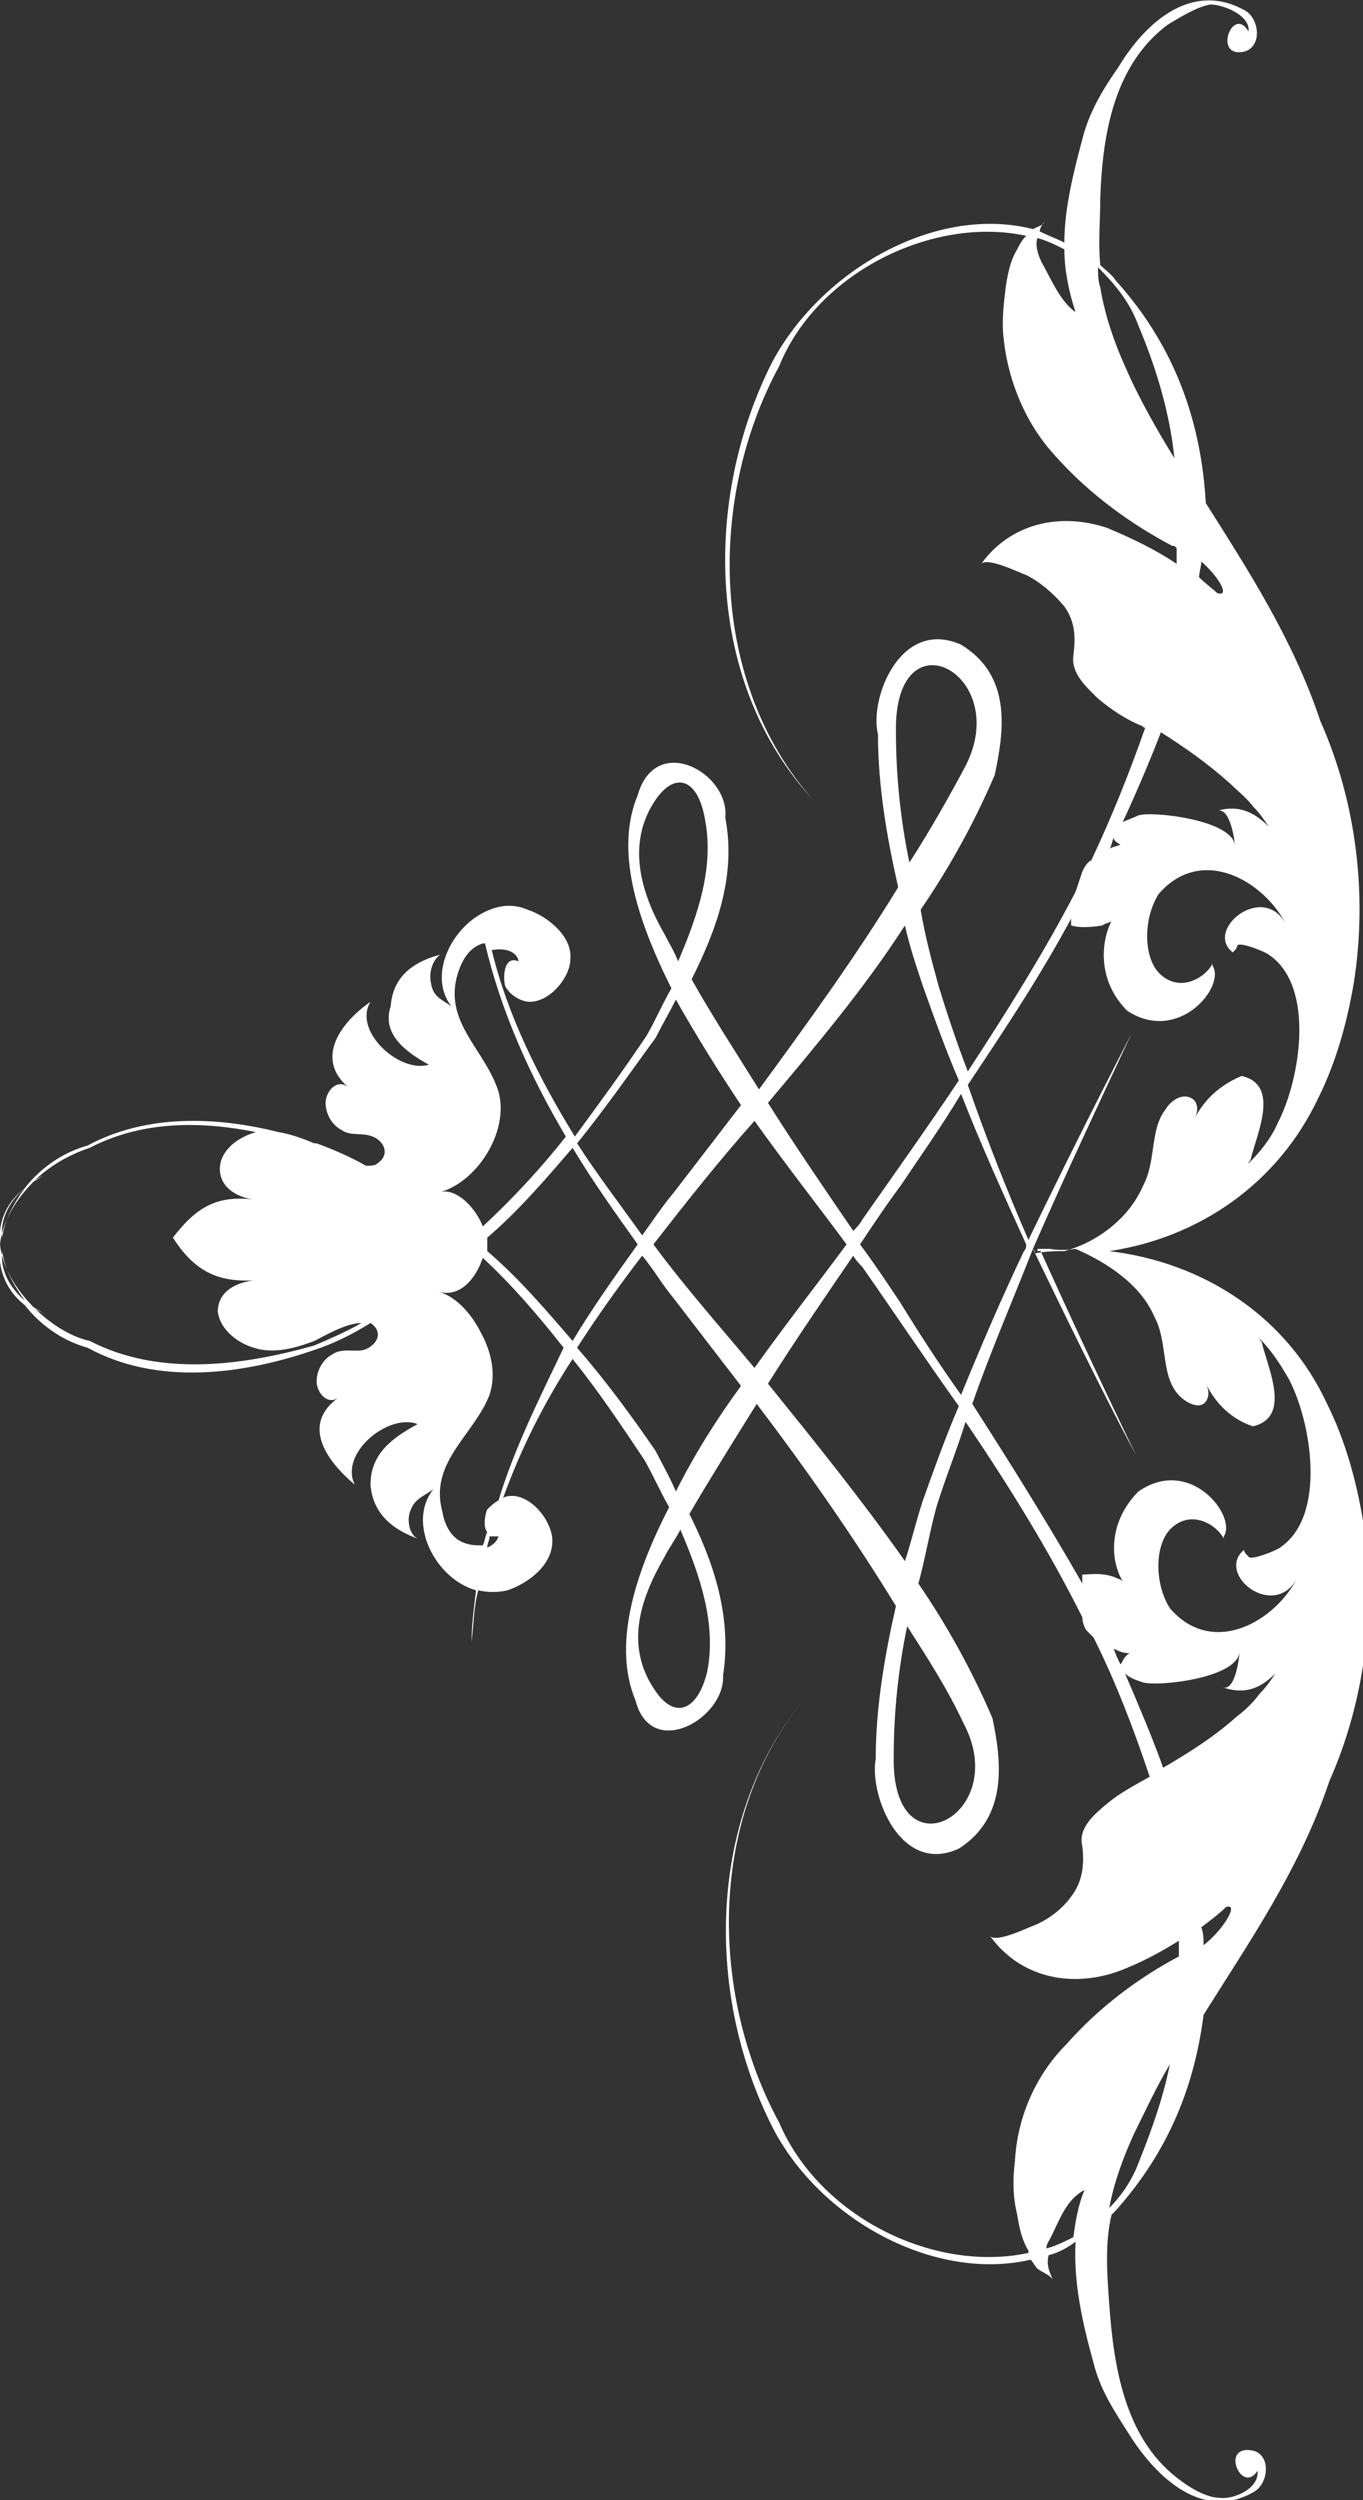 <?xml version="1.0" encoding="utf-8"?>
<!-- Generator: Adobe Illustrator 22.1.0, SVG Export Plug-In . SVG Version: 6.00 Build 0)  -->
<svg version="1.1" id="圖層_1" xmlns="http://www.w3.org/2000/svg" xmlns:xlink="http://www.w3.org/1999/xlink" x="0px" y="0px"
	 viewBox="0 0 60.7 111.3" style="enable-background:new 0 0 60.7 111.3;" xml:space="preserve">
<rect x="0" y="0" width="60.7" height="111.3" fill="#333333" stroke="none"/>
<style type="text/css">
	.st0{
		fill:#fff;
	}
</style>
<path class="st0" d="M32.2,74.6c0.4-2.6-0.4-5-1.5-7.2c1-1.7,2-3.3,3-4.9c2.2,2.9,4.3,5.9,6.2,9c-0.5,2.2-0.9,4.5-0.9,6.8
	c-0.3,1.6,1.1,5.2,3.7,4c2.2-1.4,1.9-3.9,1.5-5.8c-0.9-2.1-2-4.1-3.3-6c0.3-1.1,0.5-2.3,0.8-3.4c0.4-1.3,0.9-2.5,1.3-3.8
	c1.9,2.8,3.7,5.7,5.2,8.7c0,0.2,0.1,0.5,0.2,0.6c0.1,0.1,0.2,0.2,0.3,0.3c1,2,1.8,4.1,2.5,6.2c-0.7,0.4-1.3,0.7-1.9,1.2
	c-0.6,0.5-1.3,1.1-1.1,1.9c0.1,0.8,0,1.5-0.4,2.1c-0.4,0.6-1,1.1-1.7,1.4c-0.3,0.1-1.7,0.8-2,0.5c1.3,1.8,3.5,2.3,5.6,1.6
	c1.1-0.4,2-0.9,2.8-1.4c0,0.2,0,0.5,0,0.7c-1.7,0.9-3.5,2.2-5,3.9c-1.4,1.4-2.2,3.3-2.3,5.2c-0.1,0.8-0.1,1.6,0.1,2.4
	c0.1,0.6,0.2,1.1,0.5,1.6c0,0,0,0,0,0.1c-4.2,0.9-9.3-1.6-11.1-5.8c-3.2-5.9-3.2-14.1,1.5-19.3c-4.7,5.2-4.9,13.4-1.8,19.5
	c2.1,4.1,7.2,6.9,11.5,5.9c0.1,0.1,0.2,0.3,0.3,0.4c0.1,0.1,0.6,0.3,0.7,0.5c-0.2-0.4-0.3-0.7-0.2-1.1c0.4-0.1,0.8-0.3,1.2-0.6
	c-0.1,1.8,0.3,3.6,0.8,5.4c0.3,1.2,0.9,2.1,1.6,3.2c1.2,1.9,3.3,3.9,5.6,2.5c0.6-0.4,0.7-1.6-0.1-1.8c-1.5-0.3-0.5,2,0.2,0.9
	c0.1,0.8-1.1,1.3-1.7,1.2c-0.6,0-1.4-0.5-1.9-0.9c-2.3-1.8-2.8-4.9-3-7.7c-0.1-1.4-0.2-2.7,0.1-4c0.1-0.1,0.1-0.1,0.2-0.2
	c2.4-2.7,3.5-5.6,3.9-8.7c2-3.2,4.3-6.5,5.6-10.4c1.6-3.6,2.1-7.7,1.5-11.6c-0.3-1.8-0.8-3.6-1.6-5.2c-1.8-3.9-5.5-6.3-9.7-6.8
	c4-0.6,7.5-3,9.3-6.8c0.8-1.6,1.3-3.4,1.6-5.2c0.6-3.9,0.1-8-1.5-11.6c-1.2-3.6-3.2-6.7-5.1-9.7c-0.2-3.5-1.3-6.9-4-9.9
	c-0.2-0.3-0.5-0.5-0.7-0.7c-0.1-1,0-2,0-3c0.1-2.8,0.6-5.9,3-7.7c0.5-0.3,1.3-0.8,1.9-0.9c0.6,0,1.8,0.5,1.7,1.2
	c-0.7-1.2-1.6,1.2-0.2,0.9c0.8-0.2,0.7-1.4,0.1-1.8C53.1-0.9,51,1,49.8,3c-0.7,1-1.3,2-1.6,3.2c-0.4,1.5-0.8,3.1-0.8,4.6
	c-0.4-0.2-0.7-0.3-1.1-0.5c0-0.1,0.1-0.3,0.2-0.4c0,0.1-0.3,0.2-0.5,0.3c-4.3-1.1-9.4,1.8-11.6,5.9c-3.1,6.1-3,14.3,1.8,19.5
	c-4.6-5.2-4.7-13.4-1.5-19.3c1.7-4.2,6.9-6.7,11-5.8c-0.2,0.2-0.3,0.4-0.4,0.6c-0.3,0.5-0.4,1-0.5,1.6c-0.1,0.8-0.2,1.6-0.1,2.4
	c0.2,1.9,1,3.8,2.3,5.2c1.6,1.8,3.5,3.1,5.2,4c0.1,0,0.1,0,0.2,0.1c0,0.2,0,0.5,0,0.7c-0.9-0.6-1.9-1.1-3.1-1.6
	c-2.1-0.7-4.3-0.2-5.6,1.6c0.3-0.3,1.7,0.4,2,0.5c0.6,0.3,1.2,0.8,1.7,1.4c0.5,0.7,0.5,1.4,0.4,2.2c-0.1,0.8,0.6,1.4,1.1,1.9
	c0.6,0.5,1.2,0.9,1.9,1.2c0.1,0,0.1,0.1,0.2,0.1c-0.7,2-1.5,4-2.4,5.9c-0.2,0.1-0.3,0.3-0.4,0.5c-0.1,0.3-0.2,0.6-0.3,0.9
	c-1.4,2.7-3.1,5.4-4.8,8c-0.5-1.3-0.9-2.5-1.3-3.8c-0.3-1.1-0.6-2.2-0.8-3.4c1.3-1.9,2.4-3.9,3.3-6c0.4-1.9,0.8-4.4-1.5-5.8
	c-2.7-1.2-4.1,2.4-3.7,4c0,2.3,0.4,4.6,0.9,6.8c-1.9,3.1-4,6-6.2,9c-1-1.6-2.1-3.3-3-4.9c1.1-2.2,2-4.6,1.5-7.2c0.2-2-3.1-3.8-3.9-1
	c-1,2.4-0.1,5.4,1.5,8.6c-0.4,0.7-0.7,1.4-1.1,2.1c-1,1.5-2.1,3-3.2,4.5c-1.6-2.6-3-5.4-3.7-8.3c0.5-0.1,1.1,0,1.2,0.5
	c-0.7-0.3-0.7,0.8-0.6,1.1c0.2,0.4,0.7,0.7,1.1,0.7c0.9,0,1.8-1.1,1.8-1.9c0.1-1-1-1.9-1.9-2.2c-0.7-0.3-1.4-0.2-2.1,0.2
	c-0.2-0.9-0.3-1.8-0.3-2.7c0,0.9,0.1,1.8,0.3,2.7c-1.4,0.8-2.3,2.8-1.3,4.1c-0.4-0.3-0.8-0.4-0.9-1c-0.1-0.4,0-1,0.4-1.3
	c-1.1,0.3-2.1,0.9-2.2,2.3C17,46,18,46.8,19.1,47.4c-1.3,0.4-3.4-1.5-2.6-2.8c-1.3,0.9-2.5,2.5-1,3.8c-0.5-0.4-1,0.2-1,0.7
	c0,0.5,0.3,1,0.7,1.2c0.4,0.3,0.9,0.1,1.4,0.3c0.5,0.2,0.8,0.8,0.2,1.2c-0.1,0.1-0.3,0.1-0.5,0.1c-0.7-0.4-1.4-0.7-2.2-1
	c0,0,0,0-0.1,0c-0.5-0.2-1-0.4-1.6-0.5c-2.8-0.7-5.9-0.8-8.5,0.6c-1.1,0.3-2.1,1-2.8,1.9c-0.9,0.7-1.2,1.6-1.1,2.6
	c-0.1,0.9,0.2,1.9,1.1,2.6c0.7,0.9,1.7,1.6,2.8,1.9c3.1,1.7,6.9,1.2,10.1,0.1c0.9-0.3,1.7-0.7,2.5-1.2c0,0,0,0,0,0
	c0.6,0.4,0.3,1-0.3,1.2c-0.4,0.1-1-0.1-1.4,0.2c-0.4,0.2-0.7,0.7-0.7,1.2c0,0.5,0.5,1.1,1,0.7c-1.7,1.2-0.6,2.8,0.7,3.9
	c-0.7-1.4,1.5-3.2,2.8-2.7c-1.1,0.6-2.1,1.3-2.1,2.7c0.1,1.3,1,2,2.1,2.4c-0.4-0.2-0.5-0.9-0.3-1.3c0.2-0.5,0.6-0.6,1-0.9
	c-1.2,1.5,0.1,4,1.9,4.5c-0.1,0.8-0.2,1.6-0.2,2.3c0.1-0.8,0.1-1.6,0.3-2.3c0.4,0.1,0.9,0.1,1.3,0c0.9-0.3,2-1.1,2-2.2
	c0-0.8-0.8-1.9-1.7-2c-0.2,0-0.4,0-0.5,0.1c0.8-2.2,1.8-4.2,3.1-6.2c1.2,1.5,2.2,3,3.2,4.5c0.4,0.7,0.7,1.4,1.1,2.1
	c-1.6,3.1-2.5,6.2-1.5,8.6C29,78.4,32.3,76.5,32.2,74.6z M42.9,76.7c2.2,4.1-3.2,6.9-3.1,1.5c0-1.9,0.2-3.9,0.6-5.8
	C41.3,73.8,42.2,75.2,42.9,76.7z M39.9,32.6c-0.1-5.4,5.2-2.6,3.1,1.5c-0.8,1.5-1.6,2.9-2.5,4.3C40.1,36.5,39.9,34.5,39.9,32.6z
	 M29.6,41.6c-1.1-1.9-1.7-4.1-0.4-6c0.9-1.3,1.9-0.9,2.2,0.9c0.4,2.1-0.3,4.2-1.2,6.3C30,42.3,29.8,42,29.6,41.6z M41.1,66.8
	c-0.3,0.9-0.5,1.8-0.8,2.7c-1.9-2.7-4-5.3-6.1-7.9c1.2-1.9,2.5-3.8,3.8-5.7c0.1,0.2,0.3,0.4,0.4,0.5c1.4,2,2.8,4.1,4.3,6.2
	C42.1,64,41.6,65.4,41.1,66.8z M21.7,55.2c0,0,0-0.1,0-0.1c1.4-1.2,2.6-2.6,3.8-4c0.9,1.5,1.9,2.9,2.9,4.3c-1,1.4-2,2.8-2.9,4.3
	c-1.2-1.4-2.4-2.8-3.8-4C21.7,55.5,21.7,55.4,21.7,55.2z M33.6,49.9c1.5,2.1,3,4,4.1,5.5c-1.1,1.5-2.6,3.4-4.1,5.5
	c-1.5-1.8-3.1-3.6-4.5-5.5C30.5,53.6,32,51.7,33.6,49.9z M47,55.6c-0.3,0-0.5,0.1-0.8,0.1c0,0,0-0.1,0-0.1
	C46.5,55.6,46.7,55.6,47,55.6z M45.6,55.7C45.6,55.7,45.6,55.7,45.6,55.7C45.6,55.7,45.6,55.7,45.6,55.7c-1,2.1-1.9,4.2-2.8,6.4
	c-1-1.4-1.9-2.8-2.7-4.1c-0.6-0.9-1.2-1.8-1.8-2.6c0.6-0.9,1.2-1.8,1.8-2.6c0.8-1.2,1.8-2.6,2.7-4.1c0.9,2.3,1.9,4.5,2.9,6.7
	C45.7,55.5,45.7,55.6,45.6,55.7z M49.6,73.4c0.2,0.1,0.4,0.2,0.7,0.2C50,73.8,50,74,49.9,74.1C49.8,73.9,49.7,73.7,49.6,73.4z
	 M46.6,100.1c0-0.2,0.1-0.3,0.2-0.5c0.4-0.8,0.7-1.7,1.5-2.1c-0.3,0.7-0.4,1.4-0.5,2.1C47.4,99.8,47,100,46.6,100.1z M50.7,96.3
	c-0.3,0.8-0.8,1.5-1.3,2c0.2-1.1,0.6-2.2,1.1-3.3c0.5-1,1-2.1,1.6-3.1C51.8,93.4,51.3,94.8,50.7,96.3z M53.6,86.6
	c0-0.3,0-0.5-0.1-0.8c0.4-0.3,0.8-0.6,1.1-0.9C55.2,84.7,54.5,85.9,53.6,86.6z M56.8,74.5c-0.2,0.3-0.4,0.6-0.7,0.9
	c-0.3,0.4-0.6,0.7-1,1c-1,0.9-2.1,1.6-3.3,2.3c-0.5-1.4-1.1-2.8-1.7-4.2c0.2,0.2,0.5,0.3,0.8,0.4c0.7,0.2,4.3-0.2,4.3-1.4
	c0,0.3-0.2,1.9-0.8,1.6C55.5,75.5,56.2,75.1,56.8,74.5z M51.4,58.6c0.6,1.1,0.3,2.5,1,3.4c0.3,0.4,1,0.8,1.3,0.4
	c0.2-0.3,0.1-0.6,0-0.8c0.3,0.6,0.9,1.5,2.1,1.9c1.7-0.4,0.7-2.5,0.4-3.7c0-0.1-0.1-0.1-0.1-0.2c0.5,0.5,0.9,1.1,1.3,1.8
	c1,1.9,1.7,6.1-0.4,7.5c-0.1,0.1-1.3,0.6-1.4,0.4c-0.1-0.1-0.2-0.2-0.2-0.3c-1.3,1.1,1.4,3.2,2.4,1.2c-1,2-3.8,3.6-5.7,1.4
	c-0.7-1.1-0.7-2.9,0.1-3.6c0.9-0.8,2-0.1,2.3,0.5c0,0,0-0.1,0-0.1l0,0c0.6-0.9-1.5-3.6-3.8-2c-1.3,1.3-1.3,3-0.7,4
	c-0.1-0.1-0.2-0.1-0.4-0.2c-0.6-0.2-1.1-0.1-1.4-0.1c0,0,0-0.1,0-0.1c0,0.2,0,0.4,0,0.5c-1.6-2.8-3.3-5.5-4.9-8
	c0.8-2.3,1.8-4.6,2.7-6.9c1.5,3.1,3,6.2,4.6,9.2c-1.5-3.1-2.9-6.1-4.3-9.2c0.5,0,1,0.1,1.6,0C49.3,56.2,50.8,57.2,51.4,58.6z
	 M46.4,11.7c-0.2-0.4-0.3-0.8-0.2-1.1c0.4,0.1,0.8,0.3,1.2,0.5c0,0.9,0.2,1.9,0.5,2.8C47.2,13.4,46.8,12.4,46.4,11.7z M50.1,16.3
	c-0.5-1.1-0.9-2.3-1.1-3.5c-0.1-0.3-0.1-0.6-0.1-0.9c0.7,0.7,1.4,1.5,1.8,2.6c0.8,1.9,1.4,3.9,1.6,5.9
	C51.5,19.1,50.7,17.7,50.1,16.3z M53.5,25c0.8,0.7,1.3,1.6,0.7,1.4c-0.2-0.2-0.5-0.4-0.8-0.7C53.4,25.5,53.5,25.2,53.5,25z
	 M54.8,34.9c0.3,0.3,0.7,0.6,1,1c0.3,0.3,0.5,0.6,0.7,0.9c-0.6-0.6-1.3-1-2.3-0.7c0.6-0.2,0.8,1.4,0.8,1.6c0-1.2-3.7-1.6-4.3-1.4
	c-0.2,0.1-0.5,0.2-0.7,0.3c0.6-1.3,1.2-2.7,1.7-4C52.8,33.3,53.8,34,54.8,34.9z M49.6,37.3c0,0.1,0.1,0.2,0.3,0.3
	c-0.2,0.1-0.4,0.1-0.5,0.2C49.5,37.7,49.5,37.5,49.6,37.3z M47.7,40.9c0,0.2,0,0.3,0,0.4c0,0,0-0.1,0-0.1c0.3,0.1,0.8,0.1,1.4,0
	c0.1-0.1,0.3-0.1,0.4-0.2c-0.5,1-0.6,2.7,0.7,4c2.3,1.5,4.4-1.1,3.8-2l0,0c0,0,0-0.1,0-0.1c-0.3,0.6-1.4,1.3-2.3,0.5
	c-0.8-0.7-0.8-2.5-0.1-3.6c1.9-2.2,4.7-0.6,5.7,1.4c-1-2-3.7,0.2-2.4,1.2c0.1-0.1,0.2-0.2,0.2-0.3c0.1-0.2,1.3,0.3,1.4,0.4
	c2.1,1.4,1.4,5.6,0.4,7.5c-0.3,0.7-0.8,1.3-1.3,1.8c0-0.1,0.1-0.1,0.1-0.2c0.3-1.2,1.3-3.3-0.4-3.7c-1.2,0.5-1.8,1.3-2.1,1.9
	c0.1-0.2,0.2-0.5,0-0.8c-0.4-0.4-1-0.1-1.3,0.4c-0.7,0.9-0.4,2.3-1,3.4c-0.6,1.4-2,2.5-3.5,2.9c-0.4,0-0.8,0-1.3,0.1
	c0-0.1-0.1-0.2-0.1-0.2c1.4-3.2,2.9-6.4,4.4-9.6c-1.6,3.1-3.1,6.1-4.6,9.2c-1-2.3-1.9-4.6-2.7-6.9C44.7,45.9,46.3,43.5,47.7,40.9z
	 M40.3,41.2c0.2,0.9,0.5,1.8,0.8,2.7c0.5,1.4,1,2.8,1.6,4.2c-1.4,2.1-2.9,4.2-4.3,6.2c-0.1,0.2-0.3,0.4-0.4,0.5
	c-1.3-1.9-2.6-3.8-3.8-5.7C36.3,46.6,38.5,44,40.3,41.2z M29.2,46.2c0.3-0.6,0.6-1.1,0.9-1.7c0.9,1.6,1.9,3.2,2.9,4.7
	c-1,1.3-2,2.6-3,3.9c-0.5,0.6-0.9,1.2-1.4,1.9c-1-1.4-2-2.7-2.9-4.1C27,49.3,28.1,47.7,29.2,46.2z M22.2,48.6
	c-0.6-1.9-2.5-3.1-1.8-5.3c0.2-0.6,0.5-1.1,1.1-1.3c0,0,0,0,0.1,0c0.7,3,2,5.9,3.6,8.6c-1.1,1.4-2.4,2.8-3.7,4
	c-0.3-0.8-1.2-1.8-2-1.5C21.2,52.7,22.7,50.4,22.2,48.6z M1.1,52.9c-0.5,0.7-0.9,1.4-1,2.2C0,54.3,0.4,53.5,1.1,52.9z M0.1,55.7
	c0.1,0.8,0.5,1.5,1,2.2C0.4,57.3,0,56.5,0.1,55.7z M4,59.7c-0.9-0.2-1.8-0.8-2.5-1.5c0.2,0.1,0.3,0.2,0.5,0.3
	c-0.2-0.1-0.4-0.2-0.5-0.3c-0.8-0.8-1.4-1.8-1.5-2.8c0.1-1,0.7-2,1.5-2.8c0.2-0.1,0.3-0.2,0.5-0.3c-0.2,0.1-0.4,0.2-0.5,0.3
	c0.7-0.7,1.6-1.2,2.5-1.5c2.3-1.2,4.9-1.2,7.4-0.7c-0.7,0.2-1.5,0.7-1.6,1.5c-0.1,0.9,0.7,1.4,1.5,1.5c-1.7-0.2-2.6,0.4-3.6,1.7
	c0.9,1.4,1.9,2,3.6,1.9c-0.8,0.1-1.6,0.5-1.6,1.4c0.1,0.8,0.9,1.4,1.6,1.6c0.9,0.3,1.9,0,2.7-0.3c0.4-0.2,1.4-0.8,2.1-0.8
	c-0.7,0.4-1.4,0.7-2.1,1C10.8,60.8,7.1,61.3,4,59.7z M22.2,68.4c-0.1,0.3-0.3,0.4-0.5,0.5c0-0.2,0.1-0.3,0.1-0.5
	C21.9,68.4,22,68.4,22.2,68.4z M22.2,66.8c-0.2,0.1-0.4,0.3-0.5,0.4c-0.1,0.2-0.2,0.8,0,1c-0.1,0.2-0.1,0.4-0.2,0.6
	c-0.3,0-0.5,0-0.8-0.1c-0.6-0.2-0.9-0.8-1-1.4c-0.6-2.2,1.4-3.4,2.1-5.2c0.3-0.9,0.1-1.9-0.4-2.8c-0.4-0.8-1.1-1.6-1.9-1.8
	c1,0.3,1.7-0.6,2-1.5c1.3,1.2,2.5,2.6,3.6,4C24,62.3,22.9,64.5,22.2,66.8z M29.2,64.6c-1.1-1.6-2.2-3.1-3.5-4.6
	c0.9-1.4,1.9-2.8,2.9-4.1c0.5,0.6,0.9,1.3,1.4,1.9c1,1.3,2,2.6,3,3.9c-1.1,1.5-2.1,3.1-2.9,4.7C29.8,65.7,29.5,65.2,29.2,64.6z
	 M29.2,75.3c-1.4-2-0.7-4.1,0.4-6c0.2-0.4,0.5-0.8,0.7-1.2c0.9,2.1,1.6,4.2,1.2,6.3C31.1,76.1,30.1,76.6,29.2,75.3z"/>
</svg>
